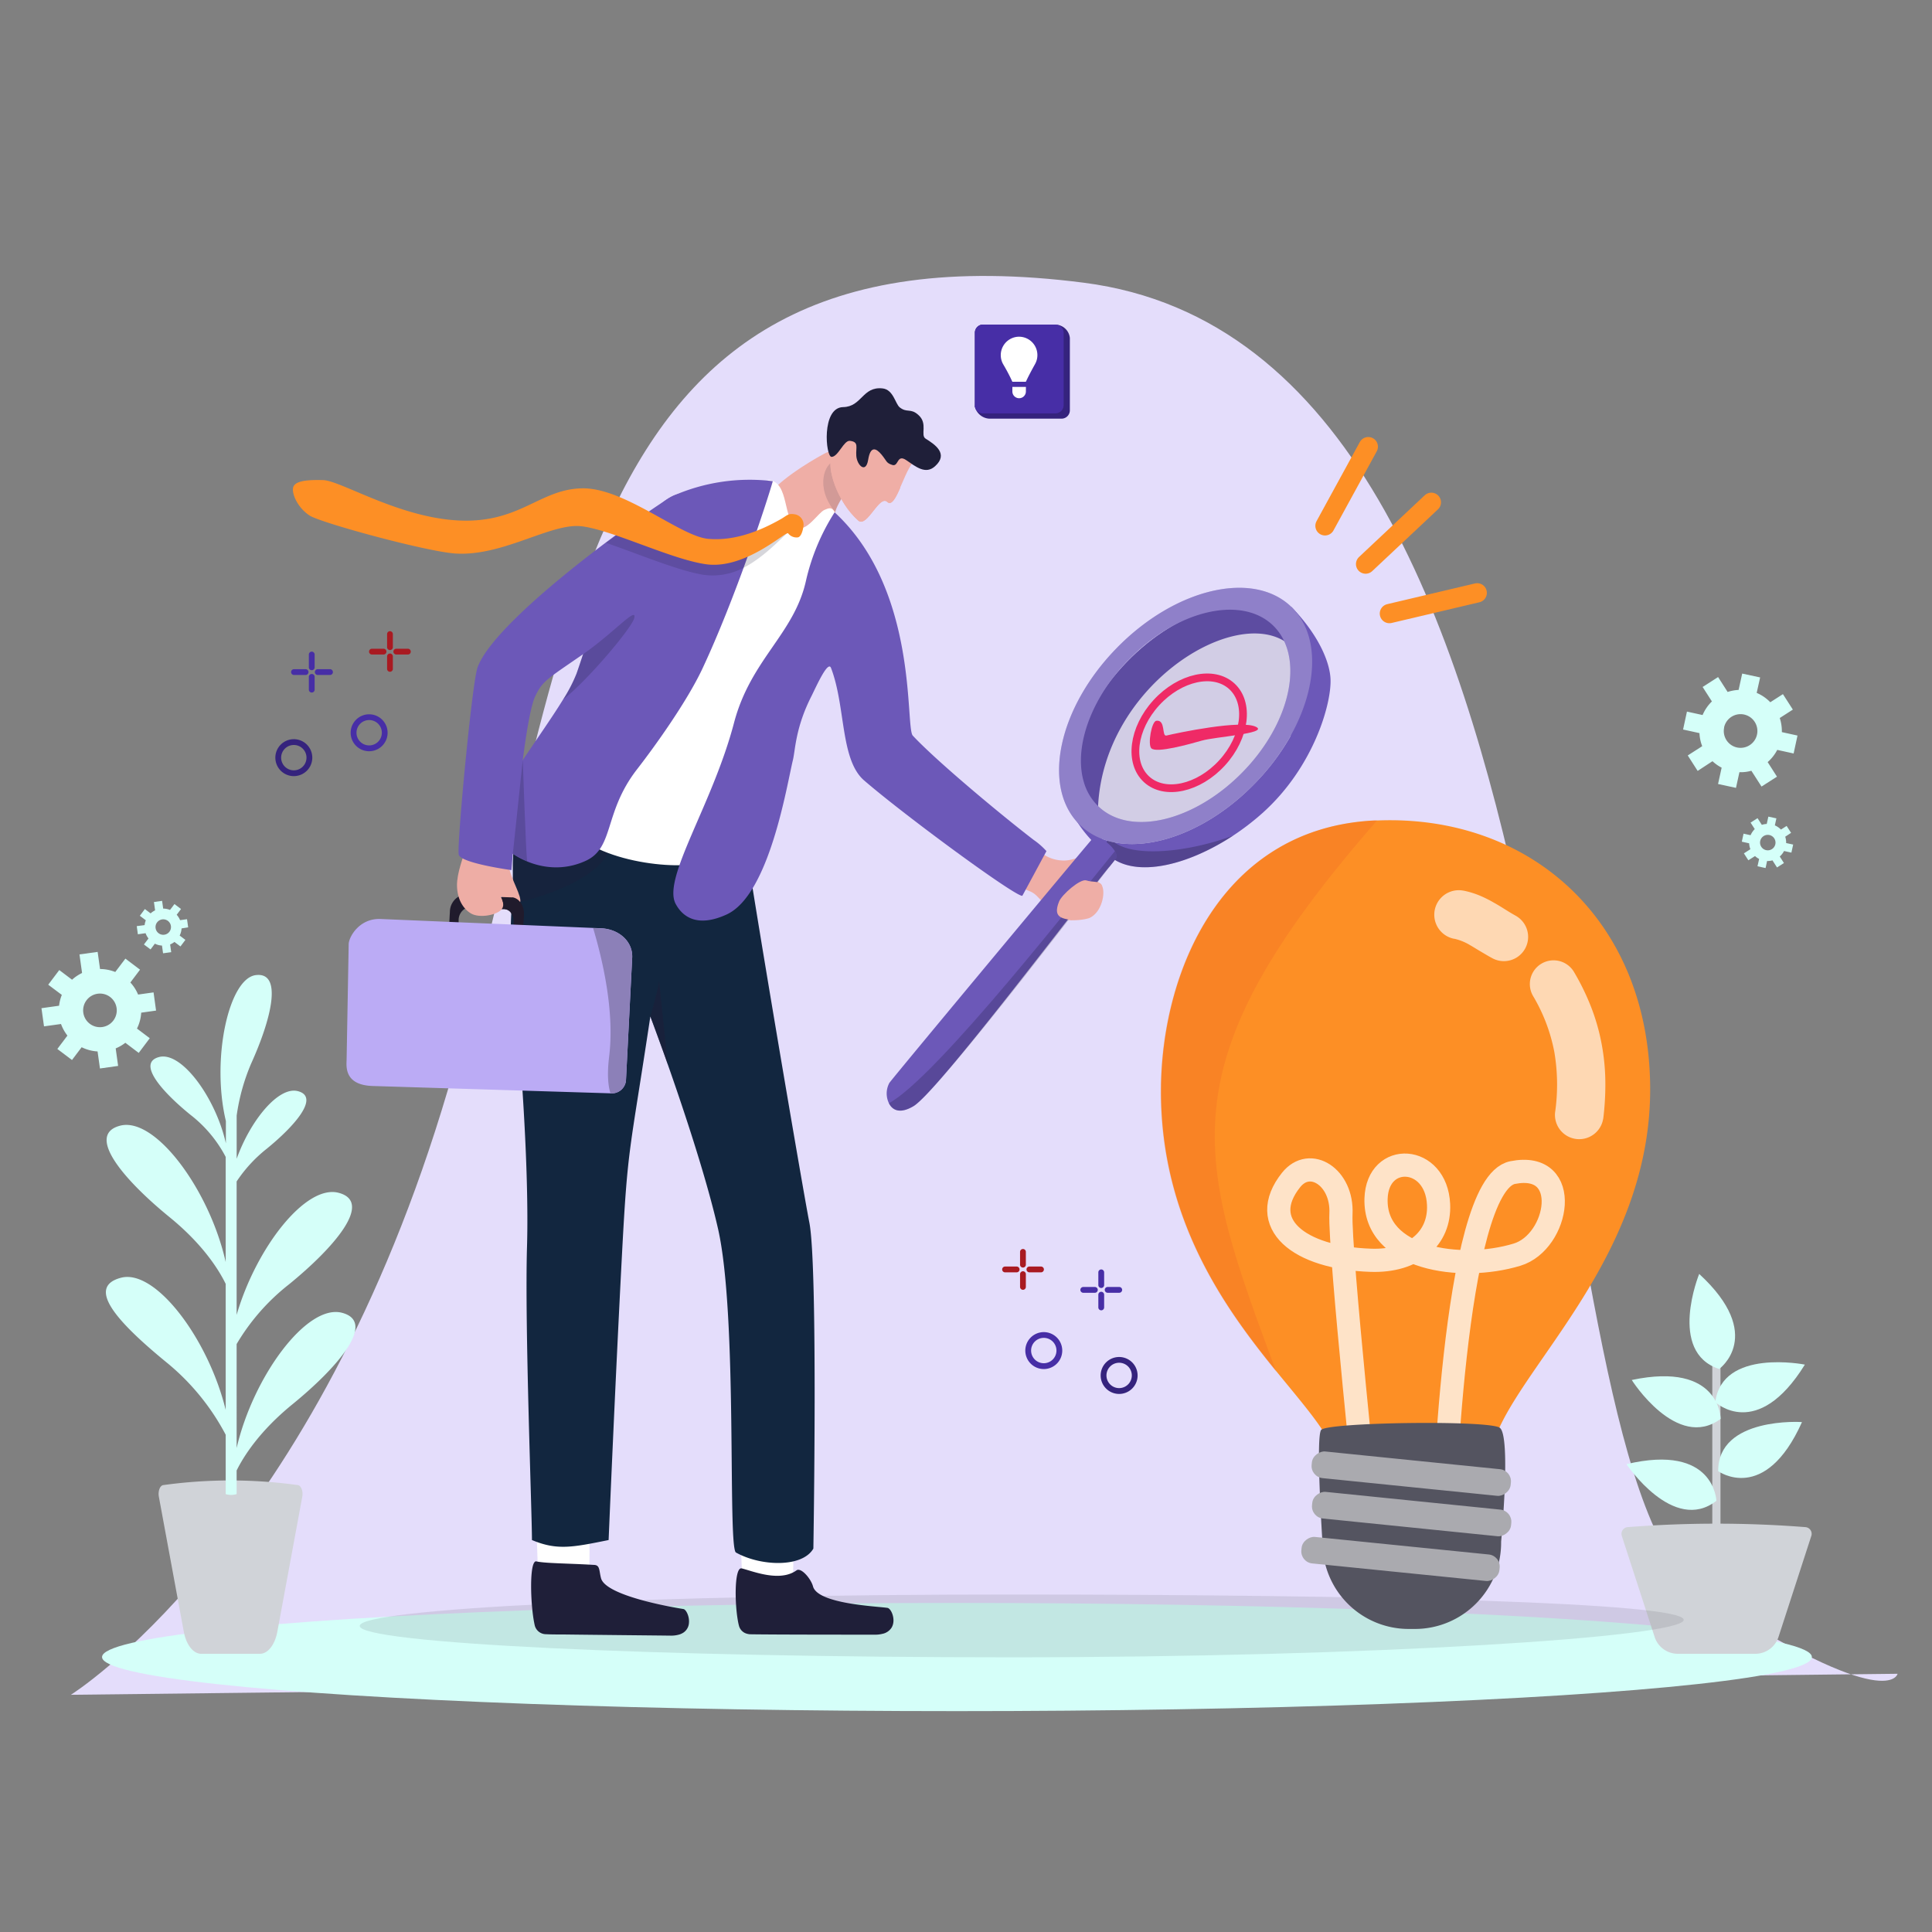 <svg id="Layer_1" data-name="Layer 1" xmlns="http://www.w3.org/2000/svg" width="500" height="500" viewBox="0 0 500 500">
  <rect x="0" y="0" width="500" height="500" fill="#808080" stroke="none"/>
  <defs>
    <style>
      .cls-1 {
        fill: #e4ddfb;
      }

      .cls-2 {
        fill: #d5fff9;
      }

      .cls-3 {
        fill: #d0d3d8;
      }

      .cls-4 {
        fill: #35237d;
      }

      .cls-5 {
        fill: #472ea6;
      }

      .cls-6 {
        fill: #a91a21;
      }

      .cls-25, .cls-27, .cls-7 {
        fill: #fff;
      }

      .cls-8 {
        fill: #32323f;
        opacity: 0.12;
      }

      .cls-9 {
        fill: #efaea6;
      }

      .cls-10, .cls-12, .cls-13, .cls-14, .cls-15, .cls-21, .cls-22 {
        fill: #1f1f39;
      }

      .cls-11 {
        fill: #12263f;
      }

      .cls-12 {
        opacity: 0.46;
      }

      .cls-13 {
        opacity: 0.54;
      }

      .cls-14 {
        opacity: 0.35;
      }

      .cls-15 {
        opacity: 0.14;
      }

      .cls-16 {
        fill: #201b2c;
      }

      .cls-17 {
        fill: #eeada5;
      }

      .cls-18 {
        fill: #bbabf5;
      }

      .cls-19 {
        fill: #8c80b8;
      }

      .cls-20 {
        fill: #6c58b8;
      }

      .cls-21 {
        opacity: 0.22;
      }

      .cls-22 {
        opacity: 0.18;
      }

      .cls-23 {
        fill: #fd8f25;
      }

      .cls-24, .cls-26, .cls-28 {
        fill: #0d0d1e;
      }

      .cls-24 {
        opacity: 0.15;
      }

      .cls-25 {
        opacity: 0.72;
      }

      .cls-26 {
        opacity: 0.26;
      }

      .cls-27 {
        opacity: 0.24;
      }

      .cls-28 {
        opacity: 0.2;
      }

      .cls-29, .cls-34, .cls-36 {
        fill: none;
      }

      .cls-29 {
        stroke: #fff;
        stroke-width: 6px;
        opacity: 0.75;
      }

      .cls-29, .cls-34 {
        stroke-linecap: round;
        stroke-linejoin: round;
      }

      .cls-30 {
        fill: #545460;
      }

      .cls-31 {
        fill: #aaaaaf;
      }

      .cls-32 {
        opacity: 0.65;
      }

      .cls-33 {
        fill: #ea4f26;
        opacity: 0.19;
      }

      .cls-34 {
        stroke: #fd8f25;
        stroke-width: 5px;
      }

      .cls-35 {
        fill: #ef2a66;
      }

      .cls-36 {
        stroke: #ef2a66;
        stroke-miterlimit: 10;
        stroke-width: 2px;
      }
    </style>
  </defs>
  <path class="cls-1" d="M18.34,438.61s61-38,95.94-151.18,29-231.92,166.23-214.26S392.69,381.29,440.88,412.66s50.21,20.51,50.21,20.51Z"/>
  <ellipse class="cls-2" cx="247.66" cy="428.84" rx="221.25" ry="14"/>
  <g>
    <g>
      <path class="cls-3" d="M67.26,428H52.08c-2.07,0-3.9-2.34-4.53-5.8l-6.44-34.86c-.26-1.43.3-2.91,1.15-3a126.89,126.89,0,0,1,34.82,0c.85.11,1.41,1.6,1.15,3l-6.44,34.87C71.15,425.69,69.32,428,67.26,428Z"/>
      <path class="cls-2" d="M88.52,339.75c-9.12-2.4-23,16.52-27.28,35V347.84A55.28,55.28,0,0,1,74.78,332.4c11.45-9.33,22-21.29,12.86-23.7-8.56-2.26-21.37,14.29-26.4,31.59V305.76A36.55,36.55,0,0,1,69,297.32c7.22-5.87,13.86-13.42,8.1-14.93-5-1.32-12.28,7.53-15.85,17.5V288.7A53,53,0,0,1,65,275.24c5.31-11.71,8.18-23.78,1.18-22.88s-11.55,21.76-7.72,37.77v5.76C55.83,284.17,47,272,41.16,273.56s.88,9.06,8.1,14.93a33.29,33.29,0,0,1,9.15,10.92v27.2c-4.15-18.55-18.18-37.69-27.34-35.28s1.4,14.38,12.85,23.7c8.65,7.05,12.74,13.65,14.49,17.24v32.62c-4.43-18.21-18.1-36.58-27.1-34.21S30,341.83,42.88,352.41a60.53,60.53,0,0,1,15.53,18.9v15.36a4.78,4.78,0,0,0,2.83,0v-6.11c1.79-3.62,5.88-10.15,14.42-17.11C87.11,354.12,97.65,342.16,88.52,339.75Z"/>
    </g>
    <g>
      <path class="cls-3" d="M454.22,428h-20a6.31,6.31,0,0,1-6-4.35l-8.5-26.16a1.74,1.74,0,0,1,1.53-2.27,295.18,295.18,0,0,1,46,0,1.74,1.74,0,0,1,1.52,2.27l-8.5,26.17A6.31,6.31,0,0,1,454.22,428Z"/>
      <g>
        <path class="cls-3" d="M443.14,349.46V397a3.48,3.48,0,0,0,2.12,0V349.46a1.06,1.06,0,0,0-1.06-1.06h0A1.07,1.07,0,0,0,443.14,349.46Z"/>
        <path class="cls-2" d="M443.92,362.87s10.81,10.25,23.18-9.71C467.1,353.16,445.68,348.87,443.92,362.87Z"/>
        <path class="cls-2" d="M444.92,354.29s12.1-8.69-5.17-24.6C439.75,329.69,431.5,349.92,444.92,354.29Z"/>
        <path class="cls-2" d="M444.67,380.74s12.07,8.72,21.68-12.7C466.35,368,444.55,366.63,444.67,380.74Z"/>
        <path class="cls-2" d="M444.2,388.41s-.43-14.89-23.27-9.49C420.93,378.92,433.07,397.08,444.2,388.41Z"/>
        <path class="cls-2" d="M445.3,367.2s-.06-14.9-23-10.06C422.27,357.14,434,375.59,445.3,367.2Z"/>
      </g>
    </g>
  </g>
  <g>
    <path class="cls-2" d="M443.19,197a10.44,10.44,0,0,0,2.37,1.67l-.93,4.23,4.64,1,.89-4.06a10,10,0,0,0,3.09-.37l2.63,4.09,4-2.56-2.41-3.77a10.83,10.83,0,0,0,2.48-3.16l4.24.93,1-4.64-4.05-.89a10.88,10.88,0,0,0-.54-3.65l3.39-2.18-2.57-4-3.27,2.1a10.74,10.74,0,0,0-3.52-2.42l.89-4-4.64-1-.93,4.23a10.81,10.81,0,0,0-2.84.53l-2.47-3.86-4,2.57,2.4,3.74a10.71,10.71,0,0,0-2.41,3.52l-4.05-.89-1,4.64,4.24.93a10.46,10.46,0,0,0,.71,3.38l-3.74,2.4,2.56,4Zm3-8.74a4.36,4.36,0,1,1,3.32,5.18A4.35,4.35,0,0,1,446.21,188.29Z"/>
    <path class="cls-2" d="M454.2,221.55a4.68,4.68,0,0,0,1.06.74l-.42,1.9,2.09.46.39-1.82a4.57,4.57,0,0,0,1.39-.17l1.18,1.84,1.79-1.15-1.08-1.69a4.83,4.83,0,0,0,1.11-1.42l1.9.42.46-2.09-1.82-.39a4.73,4.73,0,0,0-.24-1.64l1.52-1-1.15-1.79-1.47.94a4.88,4.88,0,0,0-1.58-1.08l.4-1.82-2.08-.45-.42,1.9a4.91,4.91,0,0,0-1.27.23l-1.11-1.73-1.8,1.15,1.08,1.68a5,5,0,0,0-1.08,1.58l-1.82-.4-.45,2.08,1.9.42a4.59,4.59,0,0,0,.32,1.52l-1.68,1.08,1.15,1.79Zm1.35-3.93A2,2,0,1,1,457,220,2,2,0,0,1,455.55,217.62Z"/>
    <path class="cls-2" d="M10.73,260.92l.66,4.7,4.4-.61a10.82,10.82,0,0,0,1.66,3l-2.61,3.46,3.79,2.86,2.5-3.31a10.61,10.61,0,0,0,4.12,1.09l.62,4.41,4.7-.66-.63-4.54a10.5,10.5,0,0,0,2.5-1.45l3.46,2.62,2.86-3.8-3.31-2.5a10.56,10.56,0,0,0,1.09-4.11l3.85-.54-.65-4.71-4,.56a10.68,10.68,0,0,0-2-3.12l2.5-3.32-3.79-2.86-2.62,3.46a10.75,10.75,0,0,0-3.94-.77l-.62-4.43-4.7.65.67,4.81a10.51,10.51,0,0,0-2.59,1.74l-3.31-2.5-2.86,3.79L16,257.48a10.67,10.67,0,0,0-.71,2.8Zm11.67-2.06a4.35,4.35,0,1,1,.85,6.1A4.35,4.35,0,0,1,22.4,258.86Z"/>
    <path class="cls-2" d="M35.39,239.68l.29,2.11,2-.28a4.53,4.53,0,0,0,.75,1.36l-1.18,1.56,1.71,1.28,1.12-1.49a4.47,4.47,0,0,0,1.84.49l.28,2,2.11-.29-.28-2a4.87,4.87,0,0,0,1.12-.65l1.55,1.17,1.28-1.7-1.48-1.12a4.89,4.89,0,0,0,.49-1.85L48.7,240l-.3-2.11-1.79.25a4.79,4.79,0,0,0-.88-1.4l1.12-1.49-1.7-1.28L44,235.49a4.94,4.94,0,0,0-1.77-.35l-.28-2-2.11.3.3,2.16a4.63,4.63,0,0,0-1.16.78l-1.49-1.12L36.19,237l1.55,1.17a4.58,4.58,0,0,0-.31,1.25Zm5.24-.93a2,2,0,1,1,.38,2.74A2,2,0,0,1,40.63,238.75Z"/>
  </g>
  <g>
    <g>
      <path class="cls-4" d="M80.82,196.08A4.78,4.78,0,1,1,76,191.3,4.78,4.78,0,0,1,80.82,196.08Zm-1.5,0A3.28,3.28,0,1,0,76,199.36,3.28,3.28,0,0,0,79.32,196.08Z"/>
      <path class="cls-5" d="M100.31,189.64a4.78,4.78,0,1,1-4.77-4.78A4.78,4.78,0,0,1,100.31,189.64Zm-1.49,0a3.28,3.28,0,1,0-3.28,3.27A3.28,3.28,0,0,0,98.82,189.64Z"/>
      <g>
        <g>
          <path class="cls-6" d="M100.93,169.13a.75.75,0,0,0-.75.75v3.31a.75.75,0,0,0,1.49,0v-3.31A.75.75,0,0,0,100.93,169.13Z"/>
          <path class="cls-6" d="M100.93,163.35a.75.75,0,0,0-.75.75v3.3a.75.75,0,1,0,1.49,0v-3.3A.75.75,0,0,0,100.93,163.35Z"/>
        </g>
        <g>
          <path class="cls-6" d="M105.56,167.89h-3a.75.75,0,0,0,0,1.5h3a.75.75,0,0,0,0-1.5Z"/>
          <path class="cls-6" d="M99.26,167.89h-3a.75.75,0,0,0,0,1.5h3a.75.75,0,0,0,0-1.5Z"/>
        </g>
      </g>
      <g>
        <g>
          <path class="cls-5" d="M80.68,174.42a.76.76,0,0,0-.75.75v3.31a.75.75,0,0,0,1.5,0v-3.31A.75.75,0,0,0,80.68,174.42Z"/>
          <path class="cls-5" d="M80.68,168.64a.76.76,0,0,0-.75.75v3.31a.75.75,0,0,0,1.5,0v-3.31A.75.75,0,0,0,80.68,168.64Z"/>
        </g>
        <g>
          <path class="cls-5" d="M85.32,173.19h-3a.75.75,0,1,0,0,1.49h3a.75.75,0,1,0,0-1.49Z"/>
          <path class="cls-5" d="M79,173.19H76a.75.75,0,0,0,0,1.49h3a.75.75,0,1,0,0-1.49Z"/>
        </g>
      </g>
    </g>
    <g>
      <path class="cls-4" d="M289.62,351.19a4.78,4.78,0,1,1-4.77,4.78A4.78,4.78,0,0,1,289.62,351.19Zm0,8.05a3.28,3.28,0,1,0-3.27-3.27A3.28,3.28,0,0,0,289.62,359.24Z"/>
      <path class="cls-5" d="M270.13,344.75a4.78,4.78,0,1,1-4.78,4.77A4.78,4.78,0,0,1,270.13,344.75Zm0,8.05a3.28,3.28,0,1,0-3.28-3.28A3.28,3.28,0,0,0,270.13,352.8Z"/>
      <g>
        <g>
          <path class="cls-6" d="M264.74,329a.75.75,0,0,1,.75.75v3.3a.75.75,0,0,1-1.5,0v-3.3A.76.76,0,0,1,264.74,329Z"/>
          <path class="cls-6" d="M264.74,323.24a.74.74,0,0,1,.75.75v3.3a.75.75,0,0,1-1.5,0V324A.75.75,0,0,1,264.74,323.24Z"/>
        </g>
        <g>
          <path class="cls-6" d="M260.11,327.78h3a.75.75,0,0,1,0,1.5h-3a.75.75,0,0,1,0-1.5Z"/>
          <path class="cls-6" d="M266.41,327.78h3a.75.75,0,0,1,0,1.5h-3a.75.75,0,0,1,0-1.5Z"/>
        </g>
      </g>
      <g>
        <g>
          <path class="cls-5" d="M285,334.31a.76.76,0,0,1,.75.75v3.3a.75.75,0,0,1-1.5,0v-3.3A.75.75,0,0,1,285,334.31Z"/>
          <path class="cls-5" d="M285,328.53a.76.76,0,0,1,.75.75v3.3a.75.75,0,0,1-1.5,0v-3.3A.75.75,0,0,1,285,328.53Z"/>
        </g>
        <g>
          <path class="cls-5" d="M280.35,333.07h3a.75.75,0,0,1,0,1.5h-3a.75.75,0,0,1,0-1.5Z"/>
          <path class="cls-5" d="M286.66,333.07h3a.75.75,0,0,1,0,1.5h-3a.75.75,0,0,1,0-1.5Z"/>
        </g>
      </g>
    </g>
    <g>
      <path class="cls-4" d="M276.88,87.47v18.72a2.16,2.16,0,0,1-2.16,2.16H256a4.1,4.1,0,0,1-3.5-2.49,1.07,1.07,0,0,1-.1-.22c0-.11-.07-.22-.11-.34s0,0,0,0h0v0l0-14.77V86.12A2.15,2.15,0,0,1,254.17,84h.23l19.09.07a1.09,1.09,0,0,1,.26,0h0A3.84,3.84,0,0,1,276.88,87.47Z"/>
      <path class="cls-5" d="M275.27,86.12v18.71a2.15,2.15,0,0,1-2.16,2.16H254.4a2.15,2.15,0,0,1-1.9-1.13,1.07,1.07,0,0,1-.1-.22c0-.11-.07-.22-.11-.34s0,0,0,0v-.05a1.58,1.58,0,0,1,0-.38V86.12A2.15,2.15,0,0,1,254.17,84h18.94a1.91,1.91,0,0,1,.64.1h0A2.14,2.14,0,0,1,275.27,86.12Z"/>
      <g>
        <path class="cls-7" d="M263.78,87.14h-.14a4.77,4.77,0,0,0-4,7.16c.66,1.12,1.29,2.27,1.86,3.44L262,98.8h3.49l.35-.73c.63-1.29,1.31-2.55,2-3.79a4.76,4.76,0,0,0-4.1-7.14Z"/>
        <path class="cls-7" d="M265.51,100.13H262v1.17a1.75,1.75,0,0,0,1.75,1.76h0a1.75,1.75,0,0,0,1.75-1.76Z"/>
      </g>
    </g>
  </g>
  <g>
    <path class="cls-8" d="M435.75,419.21c0,4.49-80.84,9.7-174,9.7s-168.66-3.64-168.66-8.12,75.51-8.13,168.66-8.13S435.75,414.73,435.75,419.21Z"/>
    <path class="cls-9" d="M273.44,236.72a22.93,22.93,0,0,0-3.35-3.15c-1.18-.86-1.82-2.16-3.43-2.85l-1.26-.53c-.48-.2-.92-.39-1.33-.58a54.5,54.5,0,0,1-6.26-3.69s3.73-9.34,5.42-9.06c1,.17,2.58,1.39,4.44,2.71.78.55,1.61,1.11,2.48,1.62.44.26.88.5,1.33.71a9.45,9.45,0,0,0,3.36.79c3.51.26,6.33-2.43,6.52-.14s-3.61,1.81,3.26,6c1.86,1.12.88,7.41-2.63,9C281,238,275.22,239,273.44,236.72Z"/>
    <g>
      <path class="cls-7" d="M205.06,410.34c.5-4.76.13-16.84.13-16.84L191.45,393l.74,18.13,9.08,5.77Z"/>
      <path class="cls-10" d="M230.76,421.2a3.65,3.65,0,0,1-2.42,1.64,7.46,7.46,0,0,1-2,.21c-6.07,0-25.5,0-32.13-.1a3.34,3.34,0,0,1-.78-.11,2.9,2.9,0,0,1-2.16-2c-.06-.22-.12-.45-.17-.69-1-4.72-1.08-14.12.68-14.26l.14,0c2.46.58,8.91,3.29,13.29,1.07a6.21,6.21,0,0,0,.92-.55c1.15-.86,3.73,2.12,4.27,4.13,1.21,4.58,16.55,5.16,19.28,5.58C230.65,416.27,231.94,419.2,230.76,421.2Z"/>
    </g>
    <g>
      <path class="cls-7" d="M152.26,410.42c.53-4.76.23-16.84.23-16.84l-13.74-.53.63,18.14,9.05,5.81Z"/>
      <path class="cls-10" d="M178.3,420a3.25,3.25,0,0,1-2,2.82,3.14,3.14,0,0,1-.46.18,7.54,7.54,0,0,1-2.35.3c-5-.06-19.08-.19-27.59-.3-1.82,0-3.38,0-4.55-.07a3,3,0,0,1-2.92-2.14c-.06-.22-.11-.46-.16-.72-1-4.9-1.32-15.89.44-16l.46.09c2.54.43,7.59.45,13.41.77l1.23.07c1.48.09,1.21,1.42,1.73,3.42,1.17,4.59,18.62,7.57,21.35,8C177.55,416.55,178.46,418.3,178.3,420Z"/>
    </g>
    <path class="cls-11" d="M132.59,252.87c.18,2.16.41,4.5.73,7.07,1.18,9.63,3.68,42.1,3.07,62.73s1.28,68.54,1.28,75.89c6.51,2.74,10.54,1.88,19.84,0,0,0,1.65-39.61,3.48-74.3,1.49-28.16,1.92-25.34,7.32-61.2h0c.06.16,1.38,3.66,3.3,9,4.1,11.47,10.94,31.52,14.23,46,5.12,22.65,2.45,81.67,4.59,83.71,6.38,3.6,17.19,4,20.07-1,0,0,1.22-73-1.05-84.43C207.91,308.59,194.92,232.42,192,212c0,0-57.24-11.95-59,6.78a64,64,0,0,0-.28,7c.05,2.91-.12,5.6-.29,8.56A126.41,126.41,0,0,0,132.59,252.87Z"/>
    <path class="cls-12" d="M163.27,252.77v0l.16-.1Z"/>
    <path class="cls-13" d="M168.31,263.06h0c.06.16,2.58,6.95,4.5,12.32l-2.25-21.67S170.64,255,168.31,263.06Z"/>
    <path class="cls-14" d="M132.8,233.86c.48-.1,22.54-4.61,25.52-15.19,0,0-19.18,1.58-25.31,2.21C132.74,225.71,132.61,231.13,132.8,233.86Z"/>
    <path class="cls-9" d="M223.8,121.82l-.71.52s-1.34,1.4-2.85,3.3c-1.65,2.08-3.52,4.76-4.09,6.87-.62,2.31-3,4.55-3.11,8.77,0,3.16-11.67,1.67-11.67,1.67l-2.47-14.79c2.9-4,10.61-8.7,14.54-10.81a32,32,0,0,1,10.26-2.94Z"/>
    <path class="cls-15" d="M220.24,125.64c-1.65,2.08-3.52,4.76-4.09,6.87-5.38-6.48-2.65-12.82-.07-13.19,1.61-.24,2.54,3.55,2.54,3.55Z"/>
    <path class="cls-7" d="M198.94,124.23c5.5.56,3.48,10.5,7.44,12.32,2.41,1.11,5.41-3.93,7-4.59,1-.41,1.92-.91,2.64.63,14.69,31.32-33.84,83.51-32.38,88.6,1.2,4.16-21,4-32.25-3.4-15.4-10.19-7.87-27.35-6.13-30.52S179,131.19,179,131.19,189,127.85,198.94,124.23Z"/>
    <g>
      <path class="cls-16" d="M134.68,233.57h0a.58.58,0,0,0-.1-.12,3,3,0,0,0-1.85-1.19l-.15,0-.19,0-2.37-.11h-.3l-2.61-.12-7-.33a2.64,2.64,0,0,0-1.33.28,4.63,4.63,0,0,0-2.35,4l-.15,2.65-.23,4.19s0,.06.06.07l2.28.11a.07.07,0,0,0,.07-.06l.23-4.21h0l0-.61a3.5,3.5,0,0,1,1.72-3,2,2,0,0,1,1-.22l5.9.28,2.55.12h0l.71,0a2.23,2.23,0,0,1,1.69,1,3.56,3.56,0,0,1,.67,1.91,4.87,4.87,0,0,1,0,.54v0l0,.53-.25,4.26v0a.07.07,0,0,0,.07.06l2.28.11s.07,0,.07-.05v0l.24-4.28.14-2.54A5.15,5.15,0,0,0,134.68,233.57Z"/>
      <path class="cls-17" d="M130,220.29s0,0,0,.05c.34,2.54,1.09,1.87,2,5.19s3.95,8,2.07,8.49-3.29-1.52-4.19-1.94,1.14,1.56,0,3.16-5.83,2.46-8,1.16-3.55-3.86-3.61-7.18,1.77-7.8,2.15-9.25S129.3,220.16,130,220.29Z"/>
      <path class="cls-16" d="M134.69,233.55h0l-.08-.1a3.1,3.1,0,0,0-1.87-1.21l-.15,0-.19,0-2.38-.08h-.11a.07.07,0,0,0-.05.08l.17.64h0v0h0l.28,1.1v0h0l.35,1.29a2.23,2.23,0,0,1,1.69,1h0a3.7,3.7,0,0,1,.67,1.94,4.87,4.87,0,0,1,0,.54v0l0,.53-.24,4.26v0s0,0,.07.05l2.28.11s.07,0,.07-.06l.24-4.28.15-2.57A5.14,5.14,0,0,0,134.69,233.55Z"/>
      <g>
        <path class="cls-18" d="M163.61,247.86,162,279.64a3.67,3.67,0,0,1-3.95,3.31H158l-61.71-1.9c-7-.29-6.68-4.81-6.59-6.7l.54-30.07c.09-1.88,2.82-6.74,8.38-6.44l54.88,2.31,2.06.08C160.1,240.43,163.82,243.59,163.61,247.86Z"/>
        <path class="cls-19" d="M163.61,247.86,162,279.64a3.67,3.67,0,0,1-3.95,3.31h0s-.06,0-.06,0c-.61-1.92-.91-4.9-.34-9.55,1.39-11.3-1.49-24.28-4.13-33.13a.07.07,0,0,1,.07-.08l2,.08C160.1,240.43,163.82,243.59,163.61,247.86Z"/>
      </g>
    </g>
    <path class="cls-20" d="M223.66,202c-6.25-5.37-4.76-19.18-8.6-29.15-.78-2-3.82,4.81-5,7.2-4.2,8.19-4.23,14.07-4.85,16.62-1.59,6.55-6.08,34.94-17.16,40-7,3.21-11.11,1.11-13.18-2.73-3.56-6.58,9.49-25.58,15.09-46.86,4.33-16.44,15.5-22.92,18.6-36.68A55.71,55.71,0,0,1,216,132.59c21.85,20.17,18.21,55.62,20.23,57.79,6.12,6.57,22.72,20.41,31.3,27a18.57,18.57,0,0,1,3.29,2.89l-.82,1.52-2.65,4.92-2.28,4.22-.49.9C262.91,232.17,234.41,211.27,223.66,202Z"/>
    <path class="cls-20" d="M181.76,173.1c-4,8.47-12.08,19.79-16.9,26-8.67,11.18-5.84,20.23-13.23,23.66-8.92,4.13-18.67.36-24.41-6.79-3.66-4.57,11.11-22.91,18.49-34.91a38.8,38.8,0,0,0,3.52-6.79c.67-1.93,1.2-3.53,1.66-4.94h0c.41-1.26.75-2.37,1.1-3.44.85-2.71,1.65-5.17,3.18-9,.74-1.88,1.66-4.1,2.83-6.85,3.6-8.37,10.48-19.09,16-21.63a49.27,49.27,0,0,1,26-3.88C198.49,129.91,190.22,155.08,181.76,173.1Z"/>
    <path class="cls-20" d="M183.2,145.82c-40.91,31-41.54,27.9-44.65,34.3s-6.19,45.06-6.19,45.06-13.11-1.78-13.64-4,3.43-44.49,4.87-48.46c4.83-13.22,45.91-41.94,50.53-44.36s19.32,1.26,16.76,7.71A22.14,22.14,0,0,1,183.2,145.82Z"/>
    <g>
      <path class="cls-9" d="M236.13,119.85c-2.5,3.21-4.5,12-6.52,10.05s-5.27,6.79-7.49,4.82c-5.4-4.78-8.39-13.76-6.76-16.9S223.8,108,223.8,108Z"/>
      <path class="cls-9" d="M215.18,118.23c-.92,2.63.59,8.15,3.63,12.66a20.36,20.36,0,0,0,3.31,3.83c1.31,1.17,3-1.39,4.54-3.29,1.08-1.32,2.12-2.32,3-1.53,1.09,1,2.17-1,3.32-3.64a40.55,40.55,0,0,0-2.69-6.2c-1.89-3.68-4.37-7.84-6.76-11.71-1.38,1.36-6.71,6.73-8.12,9.47A2.2,2.2,0,0,0,215.18,118.23Z"/>
      <path class="cls-10" d="M228.1,117.6c1.47,1.76,1.16,2.19,2.83,2.73s1.13-2.93,3.61-1.24,5,3.8,7.45,1.57c3.59-3.23-.08-5.67-2.42-7.12-1.5-.92.69-3.93-1.94-6.19-2-1.78-2.87-.42-4.78-1.92-1.15-.91-1.62-4.6-4.45-4.91-5.23-.56-5.33,4.75-10.2,4.84-5.67.1-4.52,12.87-3,12.88,1.74,0,3.16-4.33,4.76-4.15,2.41.28,1.48,1.65,1.65,3.9.18,2.4,2.47,4.7,3.07,1S226.76,116,228.1,117.6Z"/>
    </g>
    <path class="cls-21" d="M145.71,181.05a38.8,38.8,0,0,0,3.52-6.79c.67-1.93,1.2-3.53,1.66-4.94h0c8.1-5.66,14-12.55,13.25-9.35C163.58,162.38,152.32,175.88,145.71,181.05Z"/>
    <path class="cls-21" d="M136.42,222.93c-.34-2.74-1.13-26.22-1.13-26.22L132.72,221Z"/>
    <g>
      <path class="cls-22" d="M204.28,137.66c-.45-.45-7.72,8.72-15.44,10.68a17,17,0,0,1-6.55.45c-6.45-.93-17.72-5.69-25.52-8.32,3.07-1.85,6.56-5.29,10.37-6.87,5.44,3,12.34,8.31,15.74,8.61a24.57,24.57,0,0,0,7.35-.49,41.25,41.25,0,0,0,11.49-4.61c1.57-.9,2.12-2.63,3.74-2.37C207.6,135.09,204.86,138.24,204.28,137.66Z"/>
      <path class="cls-23" d="M207.93,136.22a2.72,2.72,0,0,0-2.39-3.14c-1.62-.25-1.88.37-3.45,1.26-4.71,2.68-11.57,5.77-18.83,5.11s-21.6-13.24-32.58-13.07-16.07,9-31.73,8.33-30.7-10.33-35.34-10.46-7.54.31-7.78,2.1,1.39,5.18,4.29,7.07,30.23,9.34,37.74,9.83c12.27.79,24.71-7.93,32.54-7.06s23.14,8.52,32.27,9.83c10.17,1.47,20.71-8.61,21.29-8a2.76,2.76,0,0,0,2.46,1.06C207.35,139,207.79,137.24,207.93,136.22Z"/>
    </g>
    <g>
      <path class="cls-20" d="M275.89,206.36a22.17,22.17,0,0,0,3.05,6.59,32,32,0,0,0,3.5,4.45,35.11,35.11,0,0,0,3.78,3.48c.49.39,1,.78,1.53,1.16q.38.27.78.51c7.11,4.26,19.49,1,30.6-6.29a65.61,65.61,0,0,0,7.58-5.83c13.19-11.79,17.88-28.18,17.63-34.64-.16-4.25-2.84-10.87-9.22-17.76-.29-.32-.59-.64-.9-.95l-3.8,3.2-1.42,1.2L326,164l-40,33.76-5.57,4.71-2,1.65Z"/>
      <ellipse class="cls-20" cx="306.66" cy="185.91" rx="34.97" ry="20.95" transform="translate(-40.12 277.29) rotate(-45.99)"/>
      <ellipse class="cls-24" cx="306.66" cy="185.91" rx="34.97" ry="20.95" transform="translate(-40.12 277.29) rotate(-45.99)"/>
      <path class="cls-25" d="M284.18,208.62a21,21,0,0,0,1.08,8.5c10.79,4.07,27-1.45,39.54-14.41A59.1,59.1,0,0,0,334,190.5h0a128.08,128.08,0,0,0,.44-22.95,11.29,11.29,0,0,0-2.08-1.64C318.32,157.29,285.73,177.93,284.18,208.62Z"/>
      <path class="cls-26" d="M286.22,220.88a24.66,24.66,0,0,0,.8,3.53l1.51-1.86c7.11,4.26,19.49,1,30.6-6.29-11.51,4.27-25.41,5.67-30.7,1.75h0c-.82-.6-1.4-.7-1.78-.42a1,1,0,0,0-.3.39A5.64,5.64,0,0,0,286.22,220.88Z"/>
      <path class="cls-20" d="M288.88,167.84c15.12-15.57,35.42-20.39,45.34-10.76.31.3.61.62.9.95,6.5,7.42,5.72,20.2-1.15,32.47h0a59.1,59.1,0,0,1-9.17,12.21c-11.4,11.75-25.75,17.38-36.37,15.3a17.09,17.09,0,0,1-1.78-.42c-.47-.14-.94-.3-1.39-.47a16.67,16.67,0,0,1-5.79-3.64c-.18-.17-.36-.35-.53-.53C269.7,203.12,274,183.14,288.88,167.84Zm3.1,3a48.52,48.52,0,0,0-3.39,3.86c-7.42,9.35-10.4,20-8.08,27.75a14.13,14.13,0,0,0,3.67,6.16c8.21,8,25,4,37.53-8.91,10.7-11,14.8-25,10.62-33.8a13.53,13.53,0,0,0-2.83-4c-.16-.16-.33-.31-.5-.46-6.4-5.62-17.5-4.56-27.85,1.91A49.2,49.2,0,0,0,292,170.85Z"/>
      <path class="cls-27" d="M288.88,167.84c15.12-15.57,35.42-20.39,45.34-10.76.31.3.61.62.9.95,6.5,7.42,5.72,20.2-1.15,32.47h0a59.1,59.1,0,0,1-9.17,12.21c-11.4,11.75-25.75,17.38-36.37,15.3a17.09,17.09,0,0,1-1.78-.42c-.47-.14-.94-.3-1.39-.47a16.67,16.67,0,0,1-5.79-3.64c-.18-.17-.36-.35-.53-.53C269.7,203.12,274,183.14,288.88,167.84Zm3.1,3a48.52,48.52,0,0,0-3.39,3.86c-7.42,9.35-10.4,20-8.08,27.75a14.13,14.13,0,0,0,3.67,6.16c8.21,8,25,4,37.53-8.91,10.7-11,14.8-25,10.62-33.8a13.53,13.53,0,0,0-2.83-4c-.16-.16-.33-.31-.5-.46-6.4-5.62-17.5-4.56-27.85,1.91A49.2,49.2,0,0,0,292,170.85Z"/>
      <path class="cls-20" d="M230.05,285.51c.87,1.81,2.86,2.86,6.37.76,6.18-3.69,41.73-51,50.6-61.86l1.51-1.86.25-.29c.4-.45.24-1.19-.25-2a9,9,0,0,0-2.18-2.3c-1.42-1-3-1.61-3.8-.71l-.11.13c-3.17,3.68-50.09,60-52.27,62.87A5.77,5.77,0,0,0,230.05,285.51Z"/>
      <path class="cls-28" d="M230.05,285.51c.87,1.81,2.86,2.86,6.37.76,6.87-4.11,50.89-62.36,52.36-64,.4-.45.24-1.19-.25-2C280.36,230.19,242.51,278.82,230.05,285.51Z"/>
    </g>
    <path class="cls-9" d="M277.36,238.14c-2.56-.48-4.93-.69-3.28-4.81.73-1.83,5.53-6,7.07-5.48s3.11.08,3.89,1.08S280,236,280,236Z"/>
    <g>
      <path class="cls-23" d="M380.86,386.46a23.2,23.2,0,0,1-6.84,2.23c-.67.13-1.35.23-2,.31h0a40,40,0,0,1-17.34-1.69l-.28-.11a16.46,16.46,0,0,1-6.62-4.11,8.09,8.09,0,0,1-2.21-5,9.32,9.32,0,0,0-.4-2.18,23.15,23.15,0,0,0-3-5.93c-2.79-4.21-7-9.13-11.78-15-12.94-15.89-29.5-38.45-29.92-71.33-.39-31.49,15.35-69.28,55.08-71.31.3,0,.61,0,.92,0,39.29-1.59,70.19,25.52,70.59,68.79.39,41.39-30,68.9-39,88.3-1.72,3.7-2.66,7.09-2.47,10.25,0,.11,0,.21,0,.32C385.56,382.75,383.74,384.92,380.86,386.46Z"/>
      <path class="cls-29" d="M373.48,395.89s2.37-89.34,18-92.43,11.95,18,1.11,21.25c-14.58,4.43-36.95,1.16-36.47-14.5.37-12.2,15.59-11.39,16.18,1.5.41,8.75-6.44,14.82-17.51,14.45-18.75-.61-29.6-9.56-20.66-20.78,4.9-6.15,13.36-.69,12.91,8.74s7.25,82,7.25,82"/>
      <path class="cls-30" d="M364.89,421.57l1.6,0a22.31,22.31,0,0,0,22-22.58s2.62-27.49-.37-29.5-44.75-1.4-46.21.58.37,29.5.37,29.5A22.29,22.29,0,0,0,364.89,421.57Z"/>
      <rect class="cls-31" x="361.77" y="355.5" width="6.93" height="51.77" rx="3.15" transform="translate(-51.05 706.28) rotate(-84.21)"/>
      <rect class="cls-31" x="361.85" y="365.92" width="6.93" height="51.77" rx="3.15" transform="translate(-61.38 715.69) rotate(-84.2)"/>
      <rect class="cls-31" x="361.3" y="376.16" width="6.93" height="51.77" rx="3.15" transform="matrix(0.1, -0.99, 0.99, 0.1, -72.05, 724.37)"/>
      <g class="cls-32">
        <path class="cls-7" d="M392.11,236.9c-.67-.36-1.49-.86-2.39-1.42s-1.88-1.19-3-1.81a32.08,32.08,0,0,0-3.57-1.81,22.53,22.53,0,0,0-4.32-1.35h-.05a6.34,6.34,0,1,0-2.49,12.44l.1,0a13.73,13.73,0,0,1,4.09,1.67c.8.45,1.65,1,2.59,1.55s2,1.2,3.21,1.85a6.27,6.27,0,0,0,5.85-11.1Z"/>
        <path class="cls-7" d="M414.92,289.5a72,72,0,0,0,.54-9.68,56.06,56.06,0,0,0-1-9.87,53.41,53.41,0,0,0-2.78-9.58,62.3,62.3,0,0,0-4.31-8.79h0a6.14,6.14,0,0,0-10.61,6.19,44.67,44.67,0,0,1,5.5,14.49,50.39,50.39,0,0,1,.19,15.67v0a6.28,6.28,0,0,0,12.45,1.61Z"/>
      </g>
      <path class="cls-33" d="M330.29,355c-12.94-15.89-29.5-38.45-29.92-71.33-.39-31.49,15.35-69.28,55.08-71.31.3,0,.61,0,.92,0C300.59,276.14,309.84,299.75,330.29,355Z"/>
    </g>
    <g>
      <line class="cls-34" x1="359.58" y1="158.79" x2="382.3" y2="153.43"/>
      <line class="cls-34" x1="353.42" y1="145.98" x2="370.43" y2="130"/>
      <line class="cls-34" x1="342.91" y1="136.08" x2="354.11" y2="115.6"/>
    </g>
    <g>
      <path class="cls-35" d="M299.27,186.53c2.47-.31,1.33,4.13,2.6,3.83,2.69-.65,19.61-4.24,23.28-2.2,3,1.66-10.67,2.52-14.08,3.5-3.12.89-11.8,3.34-13.11,2C297,192.7,298,186.69,299.27,186.53Z"/>
      <ellipse class="cls-36" cx="307.77" cy="189.66" rx="16.33" ry="11.53" transform="translate(-39.96 288.55) rotate(-47.52)"/>
    </g>
  </g>
</svg>
